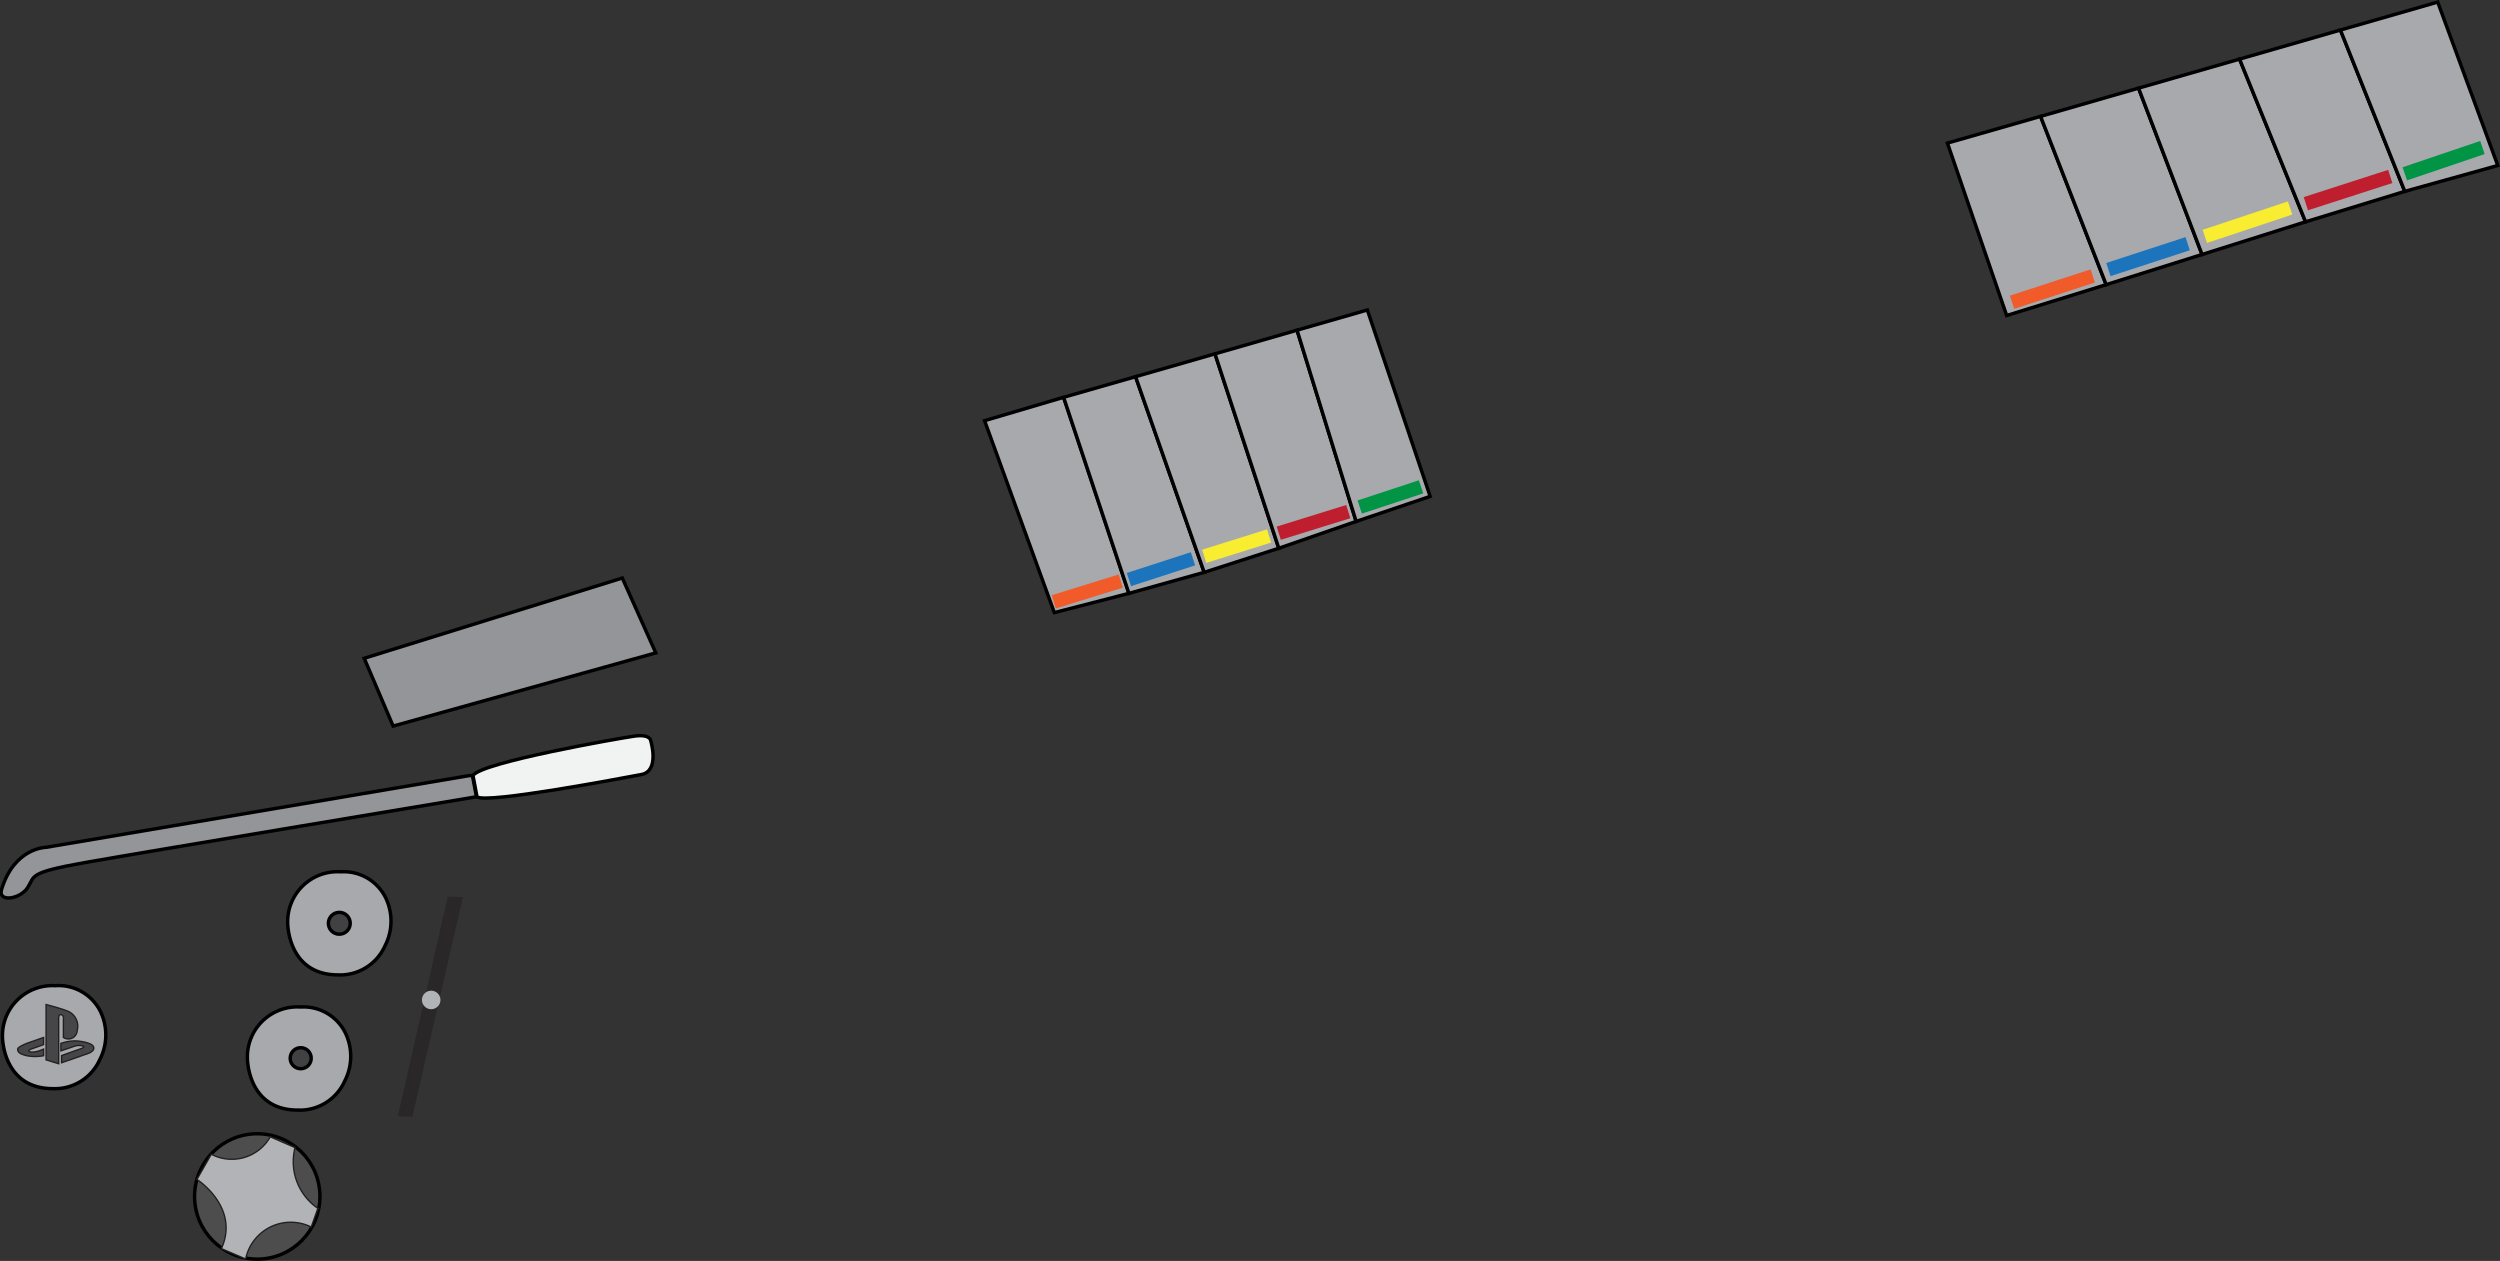 <svg id="PS3RBGuitar" xmlns="http://www.w3.org/2000/svg" viewBox="0 0 180.66 91.12"><rect x="0" y="0" width="180.66" height="91.12" fill="#333333" stroke="none"/><defs><style>.cls-1{fill:#939598;}.cls-1,.cls-10,.cls-2,.cls-3,.cls-4{stroke:#000;stroke-width:0.25px;}.cls-1,.cls-10,.cls-13,.cls-14,.cls-2,.cls-3,.cls-4,.cls-5,.cls-6,.cls-7,.cls-8,.cls-9{stroke-miterlimit:10;}.cls-2{fill:#a7a9ac;}.cls-3{fill:#414042;}.cls-4{fill:#f1f2f2;}.cls-5,.cls-6,.cls-7,.cls-8,.cls-9{fill:none;}.cls-5{stroke:#f15a29;}.cls-6{stroke:#1c75bc;}.cls-7{stroke:#f9ed32;}.cls-8{stroke:#be1e2d;}.cls-9{stroke:#009444;}.cls-10{fill:#4d4d4d;}.cls-11{fill:#292728;}.cls-12,.cls-14{fill:#b1b3b6;}.cls-13{fill:#464547;}.cls-13,.cls-14{stroke:#231f20;stroke-width:0.1px;}</style></defs><polygon class="cls-1" points="26.32 47.57 44.97 41.77 47.39 47.18 28.41 52.47 26.32 47.57"/><polygon class="cls-2" points="140.73 10.34 145.01 22.8 152.2 20.57 147.46 8.41 140.73 10.34"/><polygon class="cls-2" points="159.13 18.39 154.54 6.37 147.46 8.41 152.2 20.57 159.13 18.39"/><polygon class="cls-2" points="166.61 16.03 161.84 4.27 154.54 6.37 159.13 18.39 166.61 16.03"/><polygon class="cls-2" points="173.78 13.83 169.13 2.17 161.84 4.27 166.61 16.03 173.78 13.83"/><polygon class="cls-2" points="180.5 11.96 176.16 0.15 169.13 2.17 173.78 13.83 180.5 11.96"/><polyline class="cls-2" points="76.86 28.71 81.58 42.88 76.19 44.27 71.15 30.4 76.86 28.71"/><polygon class="cls-2" points="82.06 27.22 87.02 41.36 81.58 42.88 76.86 28.71 82.06 27.22"/><polygon class="cls-2" points="87.8 25.57 92.41 39.62 87.02 41.36 82.06 27.22 87.8 25.57"/><polygon class="cls-2" points="93.73 23.86 98 37.68 92.41 39.62 87.8 25.57 93.73 23.86"/><polygon class="cls-2" points="98.81 22.4 103.35 35.87 98 37.68 93.73 23.86 98.81 22.4"/><path class="cls-2" d="M50.78,106.27s0,3.72,3.64,3.72a3.55,3.55,0,0,0,3.39-2.1,3.88,3.88,0,0,0,0-3.57,3.38,3.38,0,0,0-3.19-1.78A3.61,3.61,0,0,0,50.78,106.27Z" transform="translate(-32.9 -29.77)"/><path class="cls-2" d="M53.69,96.49s0,3.73,3.64,3.73a3.55,3.55,0,0,0,3.39-2.1,3.88,3.88,0,0,0,0-3.57,3.38,3.38,0,0,0-3.19-1.78A3.61,3.61,0,0,0,53.69,96.49Z" transform="translate(-32.9 -29.77)"/><circle class="cls-3" cx="21.73" cy="76.47" r="0.76"/><circle class="cls-3" cx="24.52" cy="66.72" r="0.79"/><path class="cls-1" d="M66.79,85.82,36.24,91S33.92,91,33,94.09c-.22.9,1.36.66,1.9-.18s0-1.07,4.1-1.8,28.33-4.76,28.33-4.76l-.29-1.54Z" transform="translate(-32.9 -29.77)"/><path class="cls-4" d="M67.08,85.81l.29,1.54c.62.53,10.54-1.36,11.88-1.61s.68-2.42.68-2.42,0-.53-1.22-.35S67.7,84.86,67.08,85.81Z" transform="translate(-32.9 -29.77)"/><line class="cls-5" x1="76.15" y1="43.49" x2="80.99" y2="41.99"/><line class="cls-6" x1="81.58" y1="41.88" x2="86.21" y2="40.38"/><line class="cls-7" x1="87.02" y1="40.2" x2="91.71" y2="38.73"/><line class="cls-8" x1="92.41" y1="38.53" x2="97.43" y2="36.97"/><line class="cls-9" x1="98.26" y1="36.64" x2="102.69" y2="35.18"/><line class="cls-5" x1="145.4" y1="21.84" x2="151.23" y2="19.94"/><line class="cls-6" x1="152.36" y1="19.48" x2="158.09" y2="17.61"/><line class="cls-7" x1="159.33" y1="17.08" x2="165.49" y2="15.03"/><line class="cls-8" x1="166.63" y1="14.72" x2="172.73" y2="12.75"/><line class="cls-9" x1="173.78" y1="12.56" x2="179.39" y2="10.66"/><circle class="cls-10" cx="18.59" cy="86.46" r="4.53"/><polygon class="cls-11" points="32.36 64.79 28.75 80.66 29.8 80.7 33.45 64.83 32.36 64.79"/><circle class="cls-12" cx="31.16" cy="72.26" r="0.67"/><path class="cls-2" d="M33.08,104.72s0,3.72,3.65,3.72a3.55,3.55,0,0,0,3.38-2.1,3.88,3.88,0,0,0,0-3.57A3.38,3.38,0,0,0,36.89,101,3.61,3.61,0,0,0,33.08,104.72Z" transform="translate(-32.9 -29.77)"/><path class="cls-13" d="M37.48,103.42v1.32a.64.64,0,0,0,1-.51,1.18,1.18,0,0,0-.79-1.43c-.33-.14-1.46-.44-1.46-.44v4l.91.28v-3.31s0-.31.2-.23S37.48,103.42,37.48,103.42Z" transform="translate(-32.9 -29.77)"/><path class="cls-13" d="M39.64,105.38c-.17-.29-1.1-.4-1.34-.39a3.13,3.13,0,0,0-1,.18v.54l1-.34a.94.94,0,0,1,.6,0c.12.06,0,.14-.18.19l-1.37.49v.52l2-.7S39.82,105.67,39.64,105.38Z" transform="translate(-32.9 -29.77)"/><path class="cls-13" d="M34.18,105.56c0,.17,0,.34.65.5a3.19,3.19,0,0,0,1.22,0v-.48l-.27.11c-.27.1-.65.15-.76.06s.1-.16.1-.16l.93-.33v-.52l-1.12.39S34.24,105.39,34.18,105.56Z" transform="translate(-32.9 -29.77)"/><path class="cls-14" d="M47.13,115s3.12,2,1.77,5l1.75.75a3.33,3.33,0,0,1,4.74-2.31l.48-1.35a4.09,4.09,0,0,1-1.65-4.39l-1.79-.78a3.19,3.19,0,0,1-4.26,1.26Z" transform="translate(-32.9 -29.77)"/></svg>